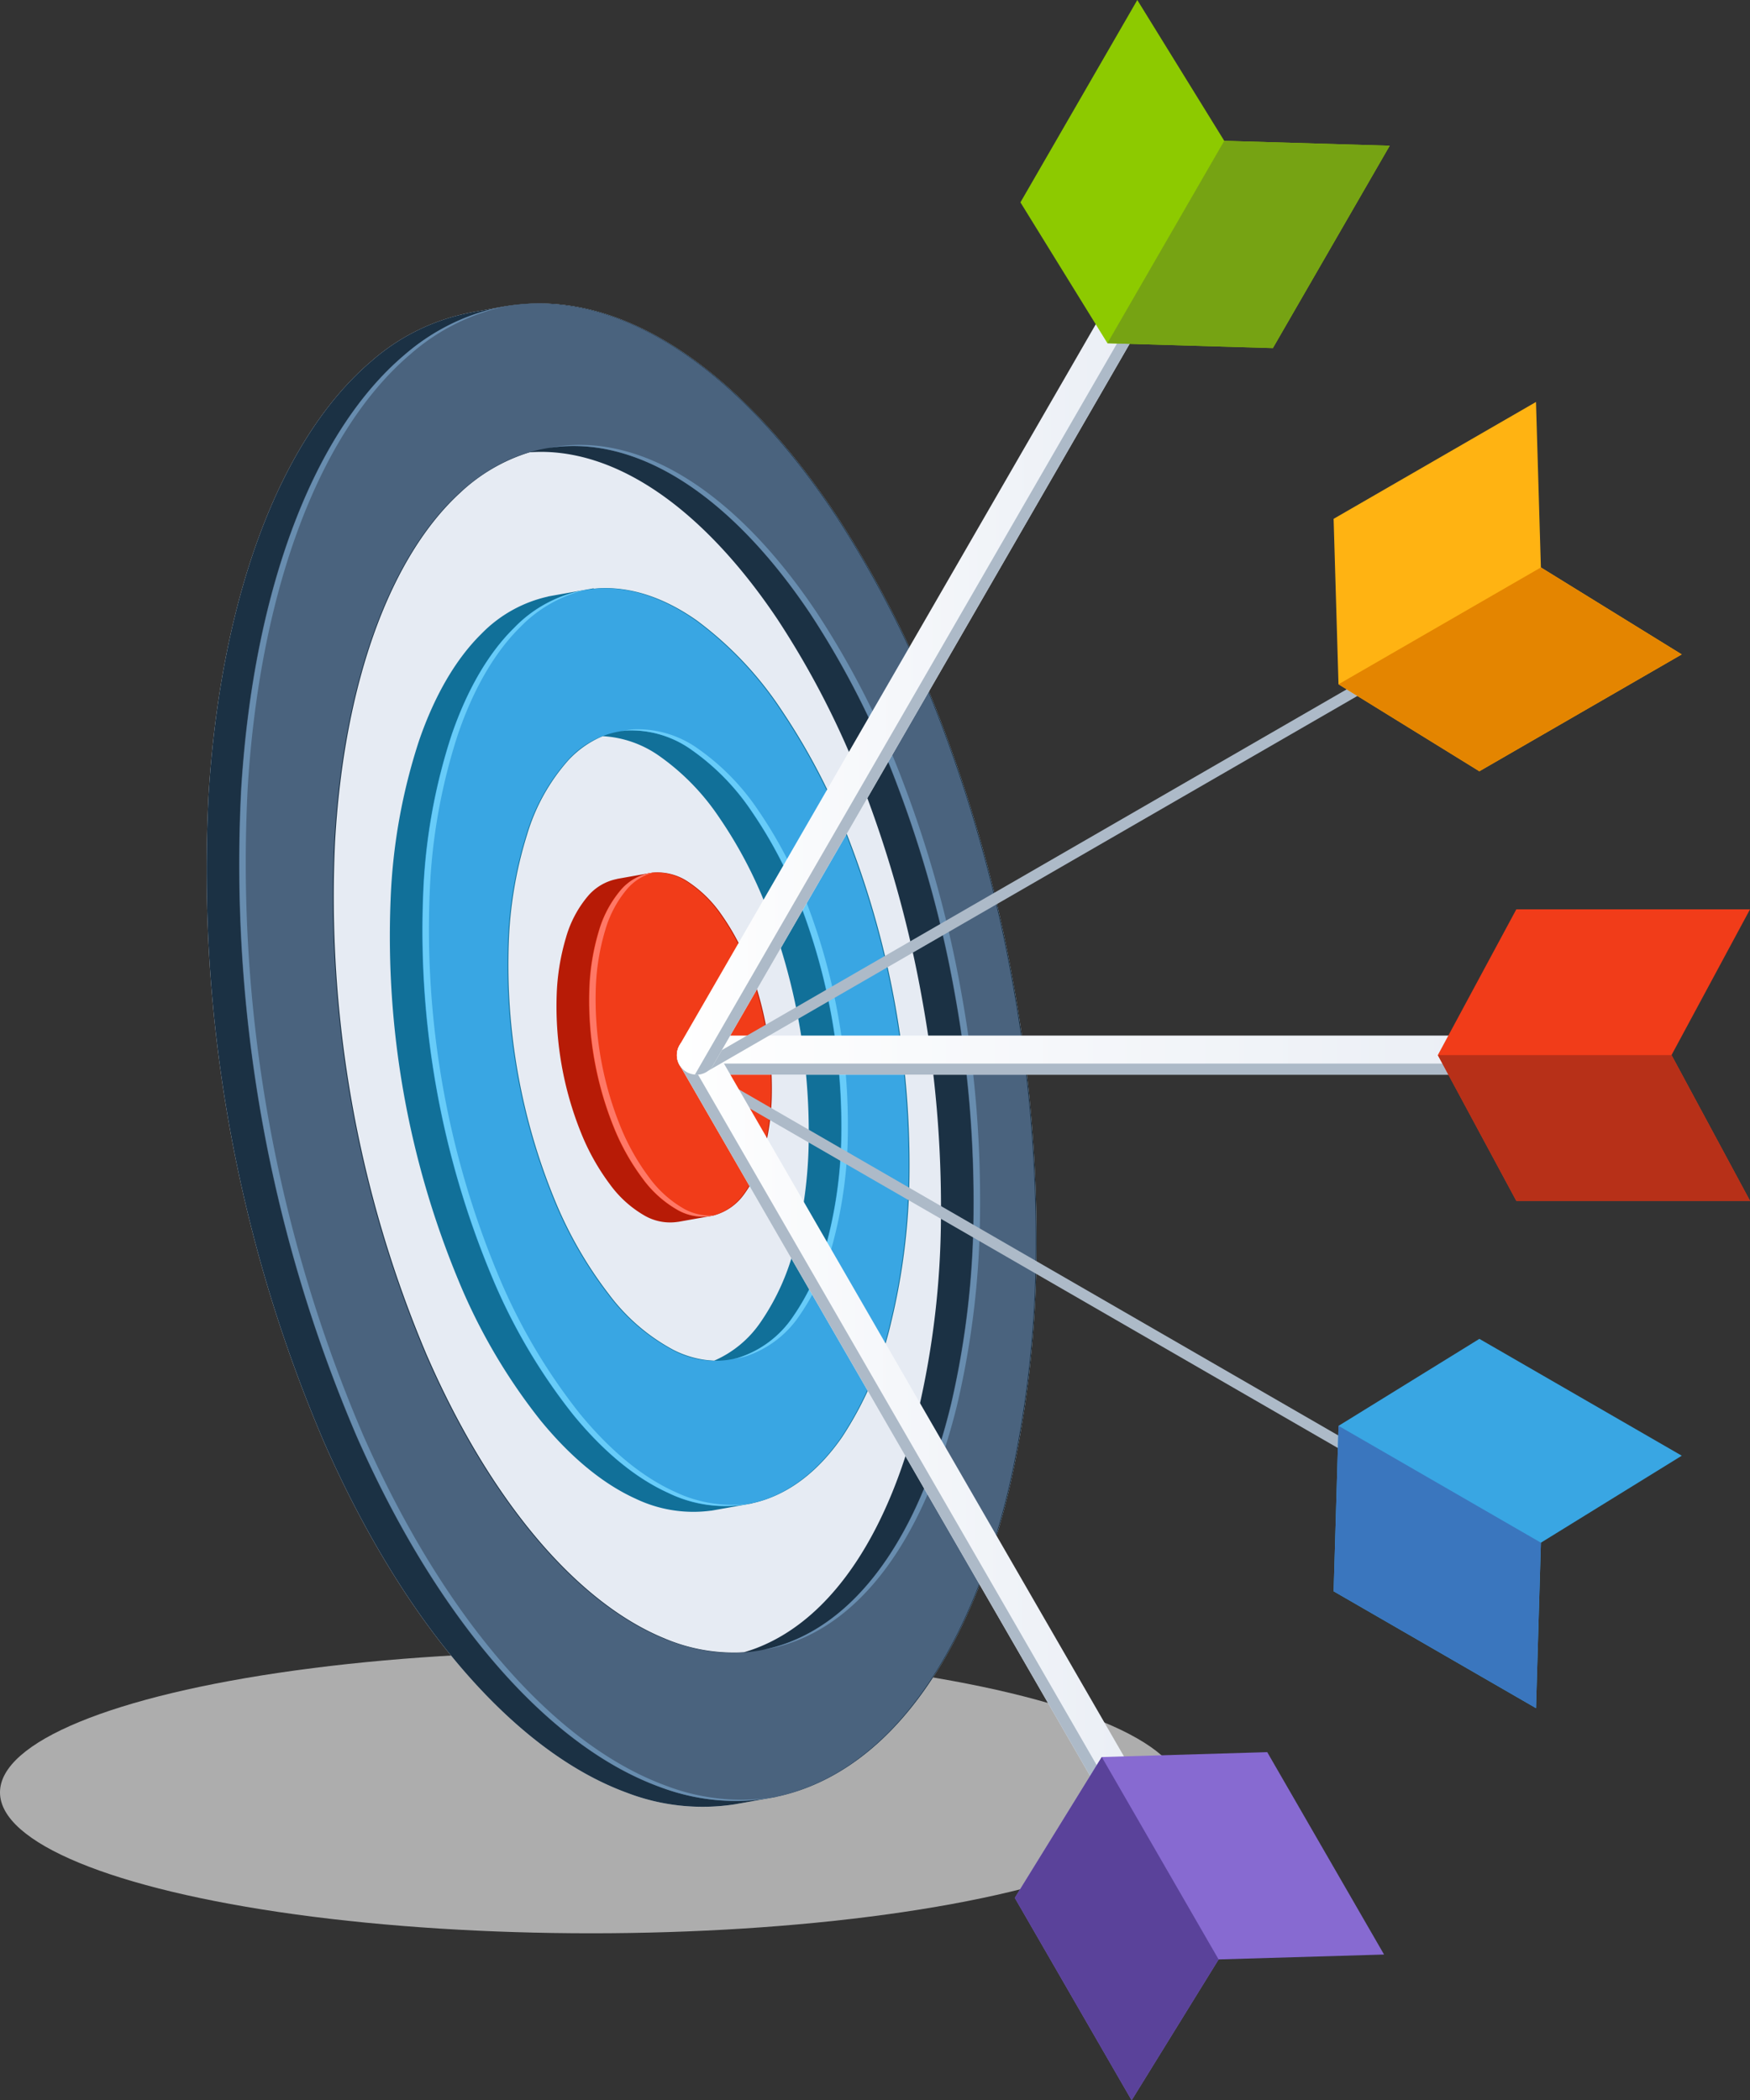 <svg id="Grupo_53850" data-name="Grupo 53850" xmlns="http://www.w3.org/2000/svg" xmlns:xlink="http://www.w3.org/1999/xlink" width="291.531" height="349.883" viewBox="0 0 291.531 349.883">
  <rect x="0" y="0" width="291.531" height="349.883" fill="#333333" stroke="none"/>
  <defs>
    <radialGradient id="radial-gradient" cx="0.5" cy="0.5" r="2.098" gradientTransform="translate(0.355 -0.574) scale(0.238 0.238)" gradientUnits="objectBoundingBox">
      <stop offset="0" stop-color="#4a637e"/>
      <stop offset="0.099" stop-color="#647990"/>
      <stop offset="0.326" stop-color="#9aa8b7"/>
      <stop offset="0.539" stop-color="#c6ced6"/>
      <stop offset="0.728" stop-color="#e5e8ec"/>
      <stop offset="0.888" stop-color="#f8f9fa"/>
      <stop offset="1" stop-color="#fff"/>
    </radialGradient>
    <linearGradient id="linear-gradient" x1="-2.973" y1="1.815" x2="-1.931" y2="2.39" gradientUnits="objectBoundingBox">
      <stop offset="0" stop-color="#fff"/>
      <stop offset="1" stop-color="#e6ebf3"/>
    </linearGradient>
    <linearGradient id="linear-gradient-2" x1="0" y1="0.5" x2="1" y2="0.5" xlink:href="#linear-gradient"/>
  </defs>
  <ellipse id="Elipse_856" data-name="Elipse 856" cx="98.483" cy="23.469" rx="98.483" ry="23.469" transform="translate(0 275.126)" opacity="0.6" fill="url(#radial-gradient)" style="mix-blend-mode: multiply;isolation: isolate"/>
  <g id="Grupo_20893" data-name="Grupo 20893" transform="translate(34.354)">
    <g id="Grupo_20881" data-name="Grupo 20881" transform="translate(0 50.53)">
      <g id="Grupo_20875" data-name="Grupo 20875" transform="translate(0.001 0.009)">
        <path id="Trazado_18250" data-name="Trazado 18250" d="M195.987,203.044a181.683,181.683,0,0,0-17.592-35.2c-6.786-10.349-14.332-18.937-22.284-25.1-8.174-6.339-16.829-10.16-25.563-10.678a33.253,33.253,0,0,0-4.957.087c-.241.021-.479.048-.718.074-.312.036-.626.065-.935.109q-.961.132-1.906.32l0-.012-4.707.84,0,.013a35.088,35.088,0,0,0-16.769,8.171c-7.383,6.293-13.572,15.81-18.208,27.917-4.747,12.4-7.825,27.408-8.871,44.218a242.088,242.088,0,0,0,19.25,107.957c6.791,15.413,14.866,28.431,23.607,38.425,8.534,9.759,17.631,16.55,26.734,19.9a35.222,35.222,0,0,0,18.138,1.952v0l6.83-1.218,0-.022c.185-.039.369-.088.553-.13a33.036,33.036,0,0,0,5.944-1.951c8.017-3.5,14.817-10.081,20.3-18.855,5.331-8.535,9.444-19.2,12.235-31.258a181.728,181.728,0,0,0,4.341-39.114,239.707,239.707,0,0,0-3.811-43.915A239.753,239.753,0,0,0,195.987,203.044Z" transform="translate(-73.082 -132.003)" fill="url(#linear-gradient)"/>
      </g>
      <g id="Grupo_20876" data-name="Grupo 20876">
        <path id="Trazado_18251" data-name="Trazado 18251" d="M137.412,232.05a18.565,18.565,0,0,0-3.61,6.835,37.772,37.772,0,0,0-1.565,9.76,56.4,56.4,0,0,0,4.068,22.814,37.8,37.8,0,0,0,4.842,8.617,18.6,18.6,0,0,0,5.749,5.168,8.524,8.524,0,0,0,5.57,1.028l0,.009,5.546-.989,0-.013c.132-.024.265-.042.4-.073a9.091,9.091,0,0,0,5.047-3.506,20.484,20.484,0,0,0,3.293-7.012,39.5,39.5,0,0,0,1.327-9.486,56.574,56.574,0,0,0-3.864-21.674,39.471,39.471,0,0,0-4.525-8.442,20.471,20.471,0,0,0-5.513-5.44,9.1,9.1,0,0,0-5.947-1.545c-.134.017-.265.045-.4.069l0-.009-5.547.989,0,.013A8.521,8.521,0,0,0,137.412,232.05Z" transform="translate(-73.86 -133.26)" fill="#b71b06"/>
        <path id="Trazado_18252" data-name="Trazado 18252" d="M164.42,332.551l0-.022a19.928,19.928,0,0,0,2.072-.569c5.052-1.692,9.4-5.357,12.952-10.487a58.962,58.962,0,0,0,8.12-18.974,108.371,108.371,0,0,0,3.075-24.647,150.836,150.836,0,0,0-9.869-55.348,108.4,108.4,0,0,0-11.4-22.064,58.945,58.945,0,0,0-14.177-15c-5.107-3.585-10.452-5.52-15.778-5.362-.458.013-.911.047-1.361.092l-.012-.066-7.6,1.355,0,.017a22.218,22.218,0,0,0-11.1,6.2c-4.267,4.2-7.784,10.243-10.37,17.722a96.8,96.8,0,0,0-4.767,26.582,149.565,149.565,0,0,0,11.312,63.443,96.8,96.8,0,0,0,13.662,23.3c5.011,6.125,10.4,10.584,15.856,13.048a22.218,22.218,0,0,0,12.556,1.984l0,.013ZM139.543,204.735a18.056,18.056,0,0,1,9.41,3.291,39.006,39.006,0,0,1,9.918,10.145,73.414,73.414,0,0,1,8.056,15.314,103.681,103.681,0,0,1,6.927,38.853,73.4,73.4,0,0,1-2.267,17.154,38.992,38.992,0,0,1-5.8,12.946,18.055,18.055,0,0,1-7.679,6.333,16.48,16.48,0,0,1-6.777-1.792,32.637,32.637,0,0,1-10.712-9.223,67.867,67.867,0,0,1-9.122-15.9,102.992,102.992,0,0,1-7.609-42.674,67.88,67.88,0,0,1,3.065-18.074,32.648,32.648,0,0,1,6.863-12.357A16.509,16.509,0,0,1,139.543,204.735Z" transform="translate(-73.489 -132.628)" fill="#117099"/>
        <path id="Trazado_18253" data-name="Trazado 18253" d="M195.987,203.041a181.627,181.627,0,0,0-17.593-35.2c-6.785-10.35-14.332-18.938-22.284-25.1-8.174-6.338-16.829-10.16-25.563-10.678a32.8,32.8,0,0,0-8.515.593l0-.015-4.707.839,0,.013a35.093,35.093,0,0,0-16.769,8.172c-7.383,6.292-13.572,15.809-18.208,27.917-4.747,12.4-7.824,27.407-8.871,44.217a242.131,242.131,0,0,0,19.25,107.958c6.791,15.412,14.867,28.431,23.607,38.425,8.535,9.758,17.632,16.55,26.734,19.9a35.212,35.212,0,0,0,18.138,1.952v0l6.83-1.218,0-.023a33.087,33.087,0,0,0,6.5-2.08c8.016-3.505,14.817-10.082,20.3-18.855,5.332-8.536,9.444-19.2,12.235-31.258a181.594,181.594,0,0,0,4.341-39.114,239.715,239.715,0,0,0-3.811-43.914A239.824,239.824,0,0,0,195.987,203.041ZM149.4,354.389c-7.254-2.977-14.462-8.652-21.194-16.617-6.859-8.117-13.177-18.555-18.482-30.808a195.874,195.874,0,0,1-15.188-85.18c.743-13.332,3.063-25.31,6.695-35.3,3.564-9.8,8.367-17.616,14.145-22.916a29.54,29.54,0,0,1,11.58-6.758c.75-.052,1.506-.08,2.272-.069,7.021.108,14.025,2.923,20.676,7.838,6.5,4.808,12.7,11.646,18.3,19.988a144.509,144.509,0,0,1,14.579,28.695,193.3,193.3,0,0,1,9.624,35.017,193.251,193.251,0,0,1,3.071,36.183,144.567,144.567,0,0,1-3.763,31.965c-2.366,9.763-5.819,18.322-10.261,25.082-4.542,6.913-10.141,11.976-16.693,14.5-.7.27-1.409.5-2.12.711A29.527,29.527,0,0,1,149.4,354.389Z" transform="translate(-73.081 -131.994)" fill="#1b3144"/>
      </g>
      <g id="Grupo_20877" data-name="Grupo 20877" transform="translate(5.41 0.026)">
        <path id="Trazado_18254" data-name="Trazado 18254" d="M170.241,355.048c-6.73,2.6-13.824,2.273-20.906-.633-7.253-2.977-14.462-8.651-21.193-16.616-6.86-8.117-13.177-18.555-18.482-30.809a195.894,195.894,0,0,1-15.189-85.18c.743-13.331,3.064-25.31,6.7-35.3,3.564-9.8,8.367-17.616,14.144-22.916,5.641-5.174,12.186-7.929,19.4-7.82,7.022.107,14.026,2.923,20.677,7.838,6.5,4.807,12.7,11.645,18.3,19.988A144.563,144.563,0,0,1,188.262,212.3a193.3,193.3,0,0,1,9.624,35.016,193.333,193.333,0,0,1,3.071,36.183,144.575,144.575,0,0,1-3.763,31.966c-2.366,9.762-5.819,18.322-10.261,25.082-4.542,6.912-10.141,11.975-16.693,14.5M130.484,132.081c-9.029-.536-17.282,2.5-24.447,8.608-7.383,6.293-13.572,15.81-18.208,27.917C83.083,181,80,196.013,78.959,212.825a242.124,242.124,0,0,0,19.25,107.957c6.791,15.413,14.866,28.431,23.607,38.425,8.534,9.759,17.631,16.55,26.734,19.9,8.833,3.253,17.628,3.252,25.915-.372,8.016-3.5,14.817-10.081,20.3-18.855,5.331-8.535,9.444-19.2,12.235-31.259a181.722,181.722,0,0,0,4.341-39.113,239.8,239.8,0,0,0-3.811-43.914,239.731,239.731,0,0,0-11.6-42.53,181.691,181.691,0,0,0-17.593-35.2c-6.785-10.349-14.332-18.937-22.283-25.1-8.174-6.339-16.829-10.16-25.563-10.678" transform="translate(-78.563 -132.021)" fill="#4a637e"/>
        <path id="Trazado_18255" data-name="Trazado 18255" d="M162.2,308.289a15,15,0,0,1-10.932-1.283,32.671,32.671,0,0,1-10.712-9.223,67.885,67.885,0,0,1-9.122-15.9,103.036,103.036,0,0,1-7.609-42.675,67.912,67.912,0,0,1,3.065-18.073,32.667,32.667,0,0,1,6.864-12.358,15,15,0,0,1,9.815-4.982,17.3,17.3,0,0,1,10.869,3.262,39.016,39.016,0,0,1,9.918,10.144,73.448,73.448,0,0,1,8.056,15.315,103.682,103.682,0,0,1,6.927,38.853,73.415,73.415,0,0,1-2.267,17.154,39,39,0,0,1-5.8,12.945,17.3,17.3,0,0,1-9.072,6.818M139.342,180.108a21.356,21.356,0,0,0-14.523,6.607c-4.266,4.2-7.783,10.243-10.369,17.722a96.761,96.761,0,0,0-4.767,26.582,149.557,149.557,0,0,0,11.312,63.442,96.812,96.812,0,0,0,13.662,23.3c5.011,6.125,10.4,10.584,15.855,13.048a21.351,21.351,0,0,0,15.911,1.18c5.053-1.692,9.4-5.357,12.952-10.487a58.923,58.923,0,0,0,8.121-18.974,108.483,108.483,0,0,0,3.075-24.646,150.838,150.838,0,0,0-9.869-55.348,108.474,108.474,0,0,0-11.4-22.064,58.932,58.932,0,0,0-14.178-15c-5.106-3.585-10.452-5.521-15.778-5.363" transform="translate(-78.971 -132.654)" fill="#39a6e3"/>
        <path id="Trazado_18256" data-name="Trazado 18256" d="M148.162,228.126a9.1,9.1,0,0,1,5.948,1.544,20.485,20.485,0,0,1,5.513,5.44,39.475,39.475,0,0,1,4.524,8.442,56.6,56.6,0,0,1,3.865,21.675,39.427,39.427,0,0,1-1.328,9.485,20.5,20.5,0,0,1-3.292,7.013,9.093,9.093,0,0,1-5.047,3.505,8.4,8.4,0,0,1-5.966-.954,18.6,18.6,0,0,1-5.75-5.168,37.844,37.844,0,0,1-4.841-8.618,56.39,56.39,0,0,1-4.068-22.813,37.772,37.772,0,0,1,1.565-9.76,18.592,18.592,0,0,1,3.609-6.836,8.411,8.411,0,0,1,5.269-2.957" transform="translate(-79.342 -133.287)" fill="#f13c19"/>
      </g>
      <g id="Grupo_20880" data-name="Grupo 20880" transform="translate(5.467 0.465)">
        <g id="Grupo_20878" data-name="Grupo 20878">
          <path id="Trazado_18257" data-name="Trazado 18257" d="M197.942,315.768c-2.366,9.763-5.819,18.323-10.261,25.082-4.542,6.913-10.142,11.976-16.693,14.5a26.327,26.327,0,0,1-4.38,1.263,26.257,26.257,0,0,0,5.431-1.451c6.551-2.527,12.151-7.591,16.692-14.5,4.442-6.759,7.9-15.319,10.261-25.082a144.506,144.506,0,0,0,3.764-31.965,193.259,193.259,0,0,0-3.072-36.183,193.315,193.315,0,0,0-9.623-35.017,144.525,144.525,0,0,0-14.58-28.694c-5.593-8.343-11.792-15.181-18.3-19.988-6.651-4.916-13.655-7.732-20.677-7.838a26.149,26.149,0,0,0-5.6.516,26.338,26.338,0,0,1,4.546-.329c7.022.107,14.026,2.922,20.677,7.838,6.5,4.807,12.7,11.645,18.3,19.988A144.58,144.58,0,0,1,189.009,212.6a193.338,193.338,0,0,1,9.624,35.017A193.337,193.337,0,0,1,201.7,283.8,144.56,144.56,0,0,1,197.942,315.768Z" transform="translate(-79.31 -132.775)" fill="#688daf"/>
          <path id="Trazado_18258" data-name="Trazado 18258" d="M149.659,378.917c-9.1-3.352-18.2-10.144-26.734-19.9-8.74-9.993-16.815-23.013-23.607-38.425a242.088,242.088,0,0,1-19.25-107.957c1.045-16.811,4.123-31.82,8.871-44.218,4.635-12.107,10.824-21.625,18.207-27.917a35.31,35.31,0,0,1,16-8.032,35.017,35.017,0,0,0-17.053,8.219c-7.383,6.293-13.572,15.81-18.208,27.917-4.747,12.4-7.825,27.407-8.871,44.218a242.088,242.088,0,0,0,19.25,107.957c6.791,15.412,14.866,28.431,23.607,38.425,8.534,9.759,17.631,16.55,26.734,19.9a35.019,35.019,0,0,0,18.843,1.819A35.3,35.3,0,0,1,149.659,378.917Z" transform="translate(-78.621 -132.466)" fill="#688daf"/>
        </g>
        <g id="Grupo_20879" data-name="Grupo 20879" transform="translate(30.555 47.221)">
          <path id="Trazado_18259" data-name="Trazado 18259" d="M151.622,330.611c-5.454-2.465-10.844-6.924-15.856-13.048a96.859,96.859,0,0,1-13.661-23.3,149.538,149.538,0,0,1-11.313-63.443,96.835,96.835,0,0,1,4.767-26.582c2.585-7.479,6.1-13.525,10.37-17.722a22.215,22.215,0,0,1,11.1-6.2,21.9,21.9,0,0,0-12.156,6.389c-4.266,4.2-7.783,10.243-10.369,17.722a96.762,96.762,0,0,0-4.767,26.583,149.557,149.557,0,0,0,11.312,63.442,96.831,96.831,0,0,0,13.662,23.3c5.011,6.124,10.4,10.583,15.855,13.048a21.9,21.9,0,0,0,13.615,1.8A22.216,22.216,0,0,1,151.622,330.611Z" transform="translate(-109.584 -180.318)" fill="#67ccf9"/>
          <path id="Trazado_18260" data-name="Trazado 18260" d="M177.571,288.828a39.011,39.011,0,0,1-5.8,12.946,17.306,17.306,0,0,1-9.072,6.818c-.272.078-.548.13-.822.19a13.63,13.63,0,0,0,1.874-.378,17.306,17.306,0,0,0,9.072-6.818,39.012,39.012,0,0,0,5.8-12.946,73.405,73.405,0,0,0,2.267-17.154,103.645,103.645,0,0,0-6.928-38.852,73.374,73.374,0,0,0-8.056-15.315,38.97,38.97,0,0,0-9.918-10.143,17.3,17.3,0,0,0-10.869-3.262,13.32,13.32,0,0,0-1.889.293c.278-.038.555-.085.838-.106a17.3,17.3,0,0,1,10.868,3.262,38.954,38.954,0,0,1,9.918,10.144,73.377,73.377,0,0,1,8.057,15.315,103.67,103.67,0,0,1,6.927,38.852A73.406,73.406,0,0,1,177.571,288.828Z" transform="translate(-110.027 -180.628)" fill="#67ccf9"/>
        </g>
        <path id="Trazado_18261" data-name="Trazado 18261" d="M153.489,284.08a18.579,18.579,0,0,1-5.75-5.169,37.8,37.8,0,0,1-4.841-8.617,56.42,56.42,0,0,1-4.069-22.813,37.807,37.807,0,0,1,1.565-9.76,18.6,18.6,0,0,1,3.61-6.836,8.718,8.718,0,0,1,4.351-2.779c-.044,0-.089,0-.134.01a8.406,8.406,0,0,0-5.269,2.957,18.584,18.584,0,0,0-3.609,6.836,37.767,37.767,0,0,0-1.565,9.76,56.4,56.4,0,0,0,4.068,22.813,37.837,37.837,0,0,0,4.841,8.617,18.574,18.574,0,0,0,5.75,5.168,8.4,8.4,0,0,0,5.966.955c.043-.01.086-.027.129-.038A8.715,8.715,0,0,1,153.489,284.08Z" transform="translate(-79.4 -133.727)" fill="#ff7866"/>
      </g>
    </g>
    <g id="Grupo_20892" data-name="Grupo 20892" transform="translate(78.403)">
      <g id="Grupo_20883" data-name="Grupo 20883" transform="translate(0 151.492)">
        <path id="Trazado_18262" data-name="Trazado 18262" d="M315.4,262.121H155.788a3.257,3.257,0,0,1-3.257-3.257h0a3.256,3.256,0,0,1,3.257-3.255H315.4Z" transform="translate(-152.531 -234.586)" fill="url(#linear-gradient-2)"/>
        <path id="Trazado_18263" data-name="Trazado 18263" d="M315.4,262.183H155.792a3.188,3.188,0,0,1-2.937-1.848H315.4Z" transform="translate(-152.535 -234.648)" fill="#adbac8"/>
        <g id="Grupo_20882" data-name="Grupo 20882" transform="translate(126.77)">
          <path id="Trazado_18264" data-name="Trazado 18264" d="M294.069,234.3l-13.075,24.279,13.075,24.279H333l-13.075-24.279L333,234.3Z" transform="translate(-280.994 -234.305)" fill="#f13c19"/>
          <path id="Trazado_18265" data-name="Trazado 18265" d="M280.994,258.908l13.075,24.279H333l-13.075-24.279Z" transform="translate(-280.994 -234.629)" fill="#b73018"/>
        </g>
      </g>
      <g id="Grupo_20885" data-name="Grupo 20885" transform="translate(0.001 172.516)">
        <path id="Trazado_18266" data-name="Trazado 18266" d="M292.393,341.491,154.164,261.685a3.256,3.256,0,0,1-1.192-4.448h0a3.256,3.256,0,0,1,4.448-1.191l138.229,79.806Z" transform="translate(-152.532 -255.609)" fill="url(#linear-gradient-2)"/>
        <path id="Trazado_18267" data-name="Trazado 18267" d="M292.393,341.531,154.164,261.725a3.187,3.187,0,0,1-1.618-3.068l140.771,81.274Z" transform="translate(-152.532 -255.65)" fill="#adbac8"/>
        <g id="Grupo_20884" data-name="Grupo 20884" transform="translate(109.41 50.524)">
          <path id="Trazado_18268" data-name="Trazado 18268" d="M287.683,306.808,264.22,321.3l-.816,27.564,33.713,19.465.816-27.564L321.4,326.273Z" transform="translate(-263.403 -306.808)" fill="#39a6e3"/>
          <path id="Trazado_18269" data-name="Trazado 18269" d="M264.22,321.49l-.816,27.564,33.713,19.465.816-27.564Z" transform="translate(-263.403 -307.002)" fill="#3a76be"/>
        </g>
      </g>
      <g id="Grupo_20887" data-name="Grupo 20887" transform="translate(0 172.516)">
        <path id="Trazado_18270" data-name="Trazado 18270" d="M238.547,408.69l-85.562-148.2a3.255,3.255,0,0,1,1.192-4.447h0a3.256,3.256,0,0,1,4.448,1.191l85.561,148.2Z" transform="translate(-152.531 -255.609)" fill="url(#linear-gradient-2)"/>
        <path id="Trazado_18271" data-name="Trazado 18271" d="M238.547,408.708l-85.562-148.2a3.188,3.188,0,0,1,.132-3.467l87.03,150.74Z" transform="translate(-152.531 -255.628)" fill="#adbac8"/>
        <g id="Grupo_20886" data-name="Grupo 20886" transform="translate(56.297 119.374)">
          <path id="Trazado_18272" data-name="Trazado 18272" d="M251.633,376.578l-27.564.816L209.58,400.857l19.464,33.714,14.489-23.463,27.564-.816Z" transform="translate(-209.58 -376.578)" fill="#876ad1"/>
          <path id="Trazado_18273" data-name="Trazado 18273" d="M224.069,377.4,209.58,400.868l19.464,33.714,14.489-23.463Z" transform="translate(-209.58 -376.589)" fill="#5a429a"/>
        </g>
      </g>
      <g id="Grupo_20889" data-name="Grupo 20889" transform="translate(0.001 66.968)">
        <path id="Trazado_18274" data-name="Trazado 18274" d="M295.645,180.8,157.416,260.606a3.256,3.256,0,0,1-4.448-1.191h0a3.256,3.256,0,0,1,1.192-4.448l138.228-79.806Z" transform="translate(-152.532 -149.001)" fill="url(#linear-gradient-2)"/>
        <path id="Trazado_18275" data-name="Trazado 18275" d="M295.664,180.854,157.435,260.66a3.186,3.186,0,0,1-3.467-.131l140.771-81.275Z" transform="translate(-152.551 -149.055)" fill="#adbac8"/>
        <g id="Grupo_20888" data-name="Grupo 20888" transform="translate(109.406)">
          <path id="Trazado_18276" data-name="Trazado 18276" d="M263.4,168.116l.816,27.564,23.463,14.489L321.392,190.7l-23.463-14.489-.816-27.564Z" transform="translate(-263.399 -148.652)" fill="#ffb312"/>
          <path id="Trazado_18277" data-name="Trazado 18277" d="M264.226,196.049l23.463,14.489L321.4,191.073l-23.463-14.489Z" transform="translate(-263.41 -149.02)" fill="#e48500"/>
        </g>
      </g>
      <g id="Grupo_20891" data-name="Grupo 20891" transform="translate(0.001)">
        <path id="Trazado_18278" data-name="Trazado 18278" d="M245.124,108.656,158.607,258.508a3.255,3.255,0,0,1-4.447,1.191h0a3.255,3.255,0,0,1-1.192-4.447L239.486,105.4Z" transform="translate(-152.532 -81.114)" fill="url(#linear-gradient-2)"/>
        <path id="Trazado_18279" data-name="Trazado 18279" d="M245.164,108.687,158.647,258.539a3.187,3.187,0,0,1-3.068,1.618l87.985-152.395Z" transform="translate(-152.572 -81.145)" fill="#adbac8"/>
        <g id="Grupo_20890" data-name="Grupo 20890" transform="translate(57.235)">
          <path id="Trazado_18280" data-name="Trazado 18280" d="M210.531,114.5l14.489,23.463,27.564.816,19.464-33.714-27.564-.816L230,80.79Z" transform="translate(-210.531 -80.79)" fill="#8dca00"/>
          <path id="Trazado_18281" data-name="Trazado 18281" d="M225.213,138.28l27.564.816,19.464-33.714-27.564-.816Z" transform="translate(-210.725 -81.103)" fill="#76a313"/>
        </g>
      </g>
    </g>
  </g>
</svg>

